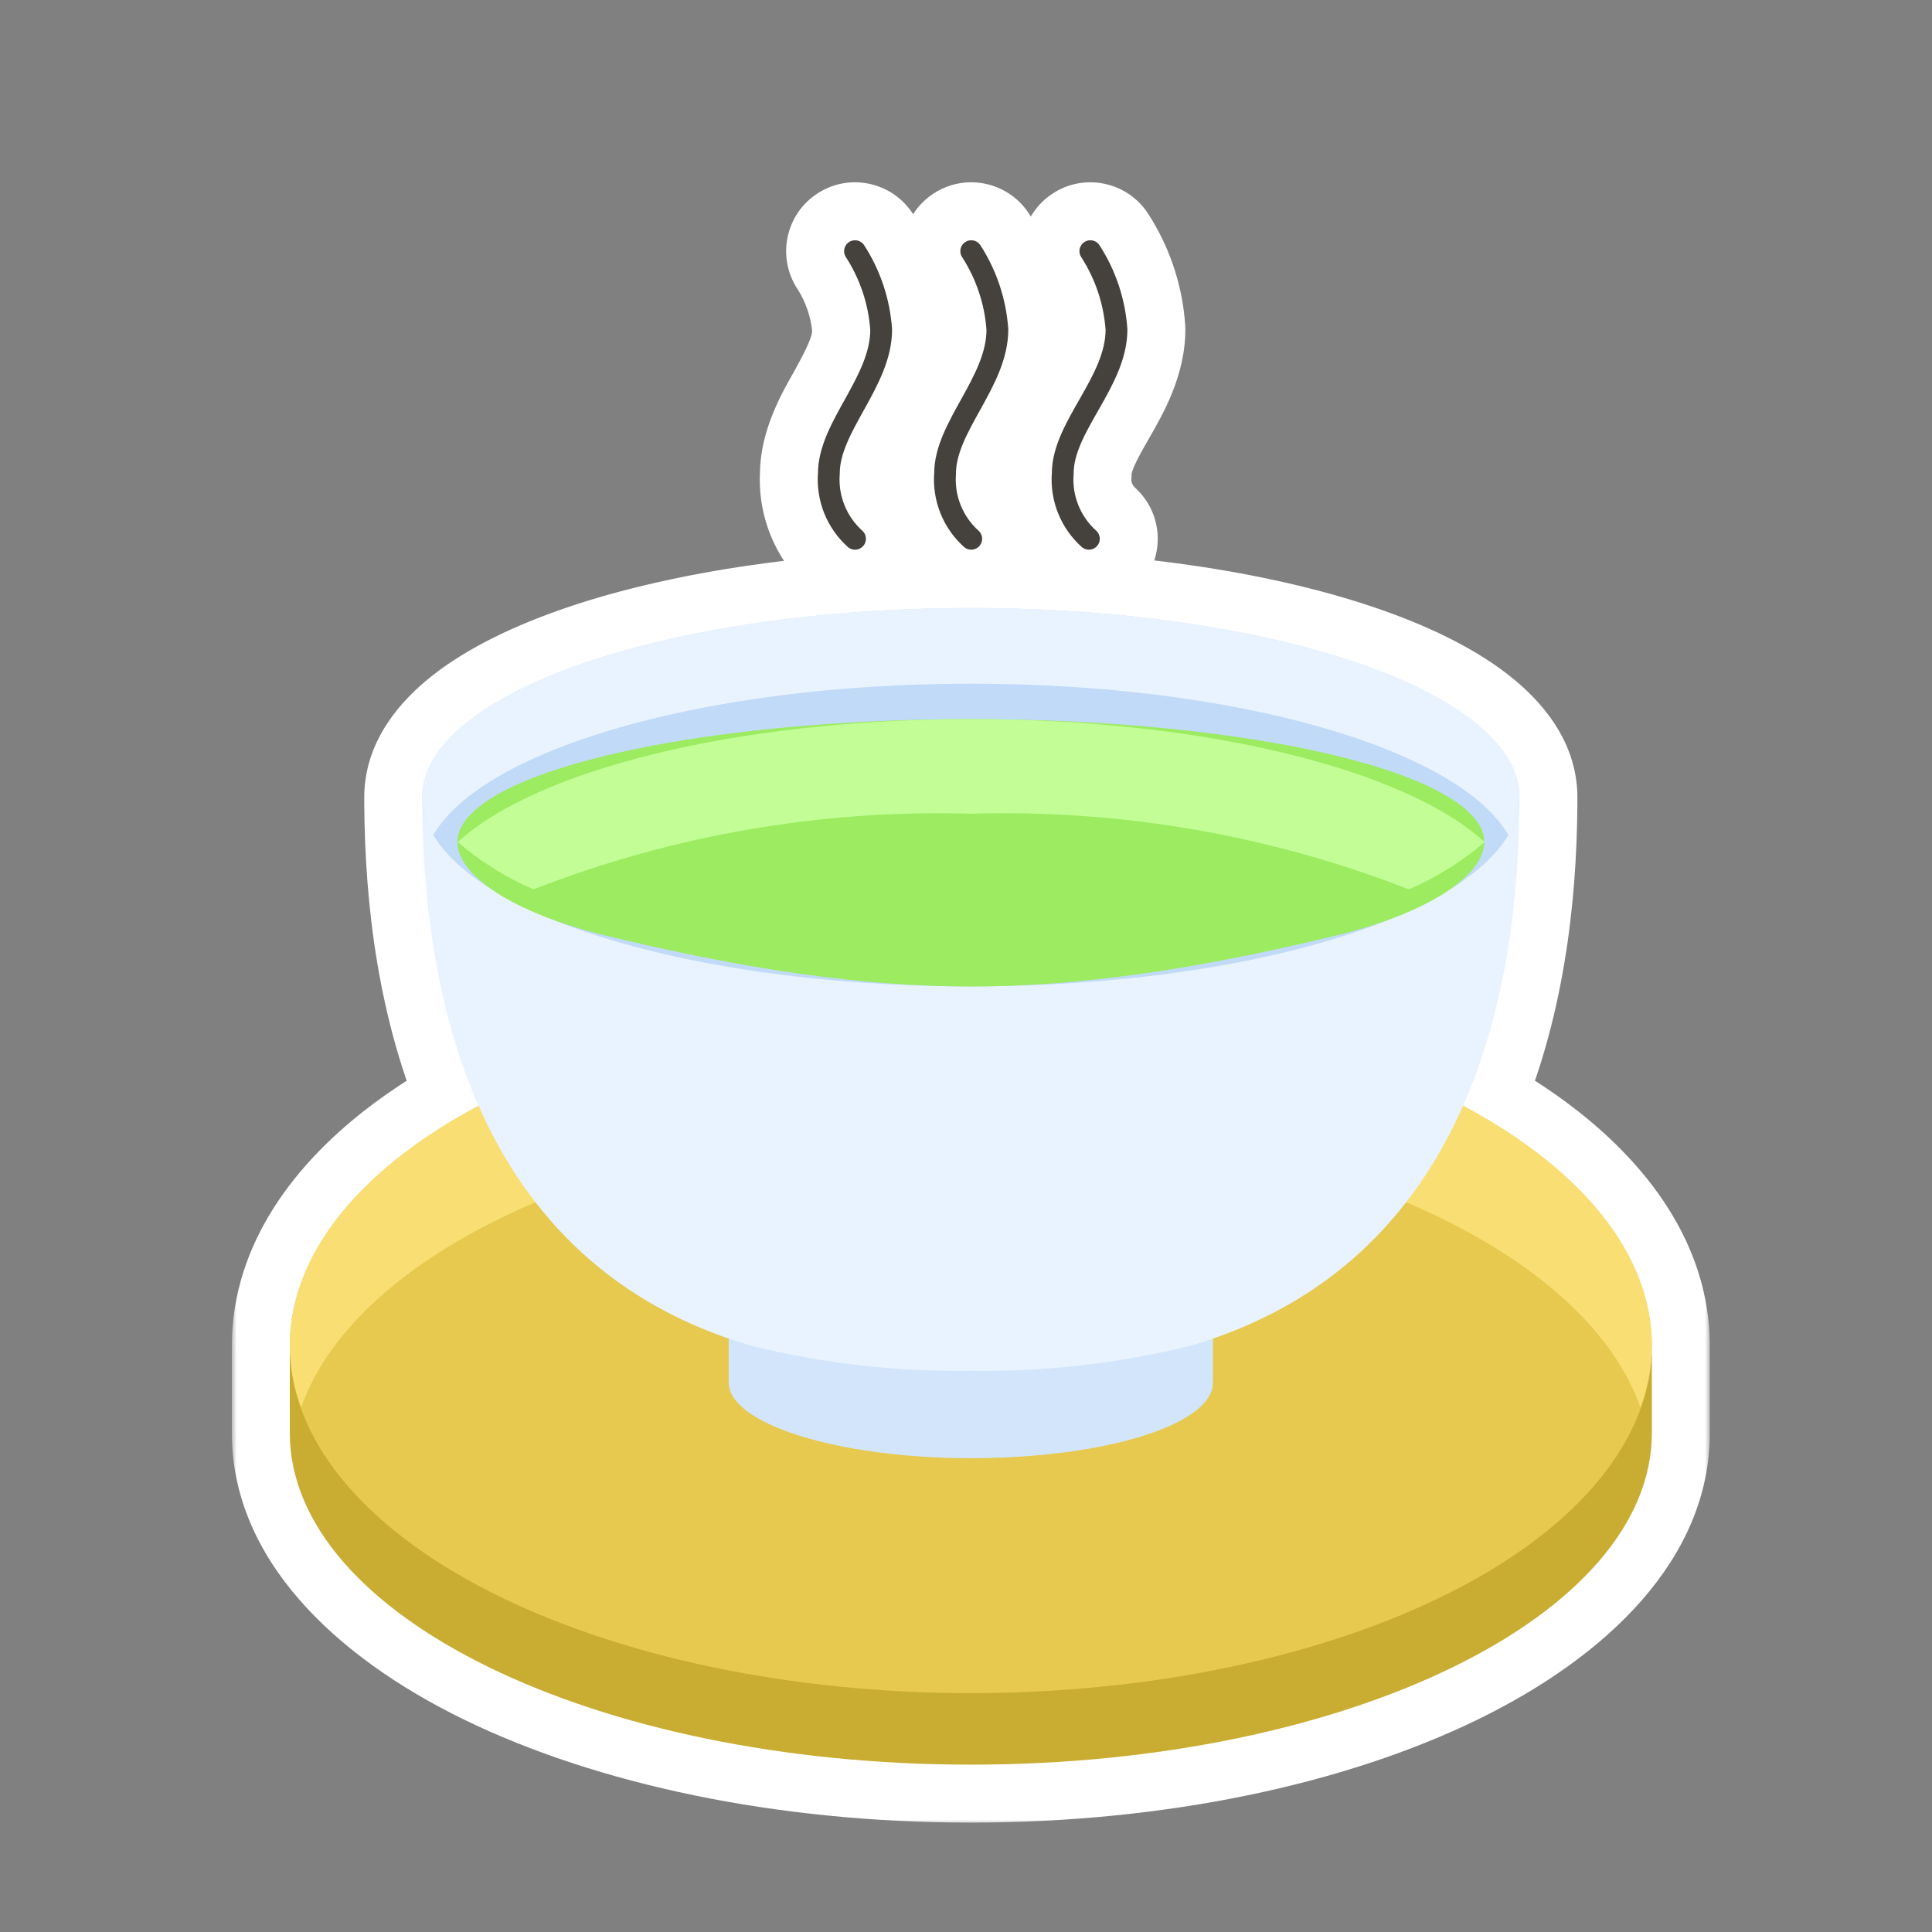 <svg width="200" height="200" viewBox="0 0 200 200" fill="none" xmlns="http://www.w3.org/2000/svg">
<rect x="0" y="0" width="200" height="200" fill="#808080" stroke="none"/>
<mask id="path-1-outside-1_922_9614" maskUnits="userSpaceOnUse" x="24" y="17.872" width="153" height="171" fill="black">
<rect fill="white" x="24" y="17.872" width="153" height="171"/>
<path d="M100.499 62.942C131.402 62.942 156.528 71.417 157.273 82.04C157.285 82.202 157.291 82.364 157.291 82.526L157.287 83.45C157.212 92.883 155.953 104.269 151.451 114.469C151.481 114.485 151.511 114.5 151.541 114.516C152.215 114.876 152.872 115.246 153.515 115.62C153.619 115.681 153.724 115.739 153.827 115.8C154.012 115.909 154.193 116.021 154.375 116.131C154.571 116.249 154.768 116.366 154.961 116.486C155.064 116.55 155.165 116.616 155.267 116.68C155.536 116.849 155.804 117.018 156.067 117.189C156.082 117.199 156.096 117.209 156.11 117.219C156.553 117.508 156.985 117.802 157.41 118.098C157.5 118.16 157.59 118.221 157.679 118.284C165.739 123.973 170.617 130.91 170.978 138.42C170.992 138.719 171 139.018 171 139.317C171 139.631 170.992 139.945 170.976 140.258H171V148.326C171 167.283 139.432 182.675 100.5 182.675C61.569 182.675 30 167.283 30 148.326V140.258H30.024C30.008 139.945 30 139.631 30 139.317C30 139.018 30.007 138.719 30.021 138.42C30.383 130.91 35.26 123.973 43.32 118.284C43.409 118.221 43.499 118.16 43.589 118.098C44.014 117.802 44.447 117.508 44.89 117.219C44.904 117.209 44.917 117.199 44.932 117.189C45.195 117.018 45.463 116.849 45.732 116.68C45.834 116.616 45.935 116.55 46.038 116.486C46.232 116.366 46.428 116.25 46.625 116.131C46.807 116.021 46.988 115.908 47.172 115.8C47.275 115.739 47.38 115.681 47.484 115.62C48.127 115.246 48.784 114.876 49.458 114.516C49.487 114.5 49.517 114.484 49.547 114.469C45.045 104.269 43.787 92.882 43.712 83.45L43.708 82.526C43.708 82.364 43.714 82.202 43.726 82.04C44.471 71.417 69.597 62.942 100.499 62.942ZM87.898 25.053C88.389 24.736 89.033 24.848 89.391 25.294L89.458 25.388L89.765 25.879C91.257 28.355 92.142 31.152 92.343 34.042C92.345 34.068 92.346 34.094 92.346 34.12C92.346 37.166 90.825 39.932 89.497 42.325C88.095 44.853 86.932 46.941 86.932 49.008C86.932 49.037 86.931 49.067 86.929 49.096C86.844 50.183 87.011 51.275 87.416 52.288C87.77 53.174 88.299 53.979 88.969 54.654L89.265 54.937L89.347 55.018C89.731 55.441 89.74 56.095 89.35 56.529C88.959 56.963 88.308 57.024 87.847 56.687L87.757 56.614L87.56 56.431C86.586 55.503 85.822 54.377 85.321 53.126C84.794 51.808 84.575 50.389 84.677 48.974C84.689 46.211 86.225 43.573 87.524 41.231C88.897 38.756 90.078 36.507 90.088 34.151C89.893 31.466 89.026 28.873 87.564 26.612C87.226 26.089 87.376 25.391 87.898 25.053ZM99.93 25.053C100.42 24.736 101.065 24.848 101.422 25.294L101.489 25.388L101.796 25.879C103.288 28.355 104.173 31.152 104.374 34.042C104.376 34.068 104.377 34.094 104.377 34.12C104.377 37.166 102.856 39.932 101.528 42.325C100.126 44.853 98.963 46.941 98.963 49.008C98.963 49.037 98.962 49.067 98.96 49.096C98.876 50.183 99.042 51.275 99.447 52.288C99.802 53.174 100.33 53.978 101 54.654L101.296 54.937L101.378 55.018C101.762 55.441 101.771 56.095 101.381 56.529C100.991 56.963 100.339 57.023 99.878 56.687L99.788 56.614L99.591 56.431C98.617 55.503 97.853 54.377 97.353 53.126C96.826 51.808 96.606 50.389 96.708 48.974C96.721 46.211 98.257 43.573 99.556 41.231C100.929 38.756 102.109 36.507 102.119 34.151C101.924 31.466 101.057 28.873 99.595 26.612C99.257 26.089 99.407 25.391 99.93 25.053ZM112.26 25.053C112.75 24.736 113.395 24.848 113.752 25.294L113.819 25.388L114.126 25.879C115.618 28.355 116.503 31.152 116.704 34.042C116.706 34.068 116.707 34.094 116.707 34.12C116.707 37.175 115.14 39.946 113.776 42.337C113.071 43.575 112.411 44.718 111.919 45.85C111.43 46.974 111.143 48.011 111.143 49.008C111.143 49.037 111.142 49.067 111.14 49.096C111.055 50.183 111.222 51.275 111.627 52.288C111.981 53.174 112.51 53.979 113.18 54.654L113.476 54.937L113.558 55.018C113.942 55.441 113.951 56.095 113.561 56.529C113.17 56.963 112.519 57.024 112.058 56.687L111.968 56.614L111.771 56.431C110.797 55.503 110.032 54.377 109.532 53.126C109.005 51.808 108.786 50.389 108.888 48.974C108.894 47.562 109.3 46.215 109.85 44.95C110.401 43.682 111.132 42.422 111.817 41.22C113.23 38.742 114.439 36.498 114.449 34.151C114.254 31.466 113.387 28.873 111.925 26.612C111.587 26.089 111.737 25.391 112.26 25.053Z"/>
</mask>
<path d="M100.499 62.942C131.402 62.942 156.528 71.417 157.273 82.04C157.285 82.202 157.291 82.364 157.291 82.526L157.287 83.45C157.212 92.883 155.953 104.269 151.451 114.469C151.481 114.485 151.511 114.5 151.541 114.516C152.215 114.876 152.872 115.246 153.515 115.62C153.619 115.681 153.724 115.739 153.827 115.8C154.012 115.909 154.193 116.021 154.375 116.131C154.571 116.249 154.768 116.366 154.961 116.486C155.064 116.55 155.165 116.616 155.267 116.68C155.536 116.849 155.804 117.018 156.067 117.189C156.082 117.199 156.096 117.209 156.11 117.219C156.553 117.508 156.985 117.802 157.41 118.098C157.5 118.16 157.59 118.221 157.679 118.284C165.739 123.973 170.617 130.91 170.978 138.42C170.992 138.719 171 139.018 171 139.317C171 139.631 170.992 139.945 170.976 140.258H171V148.326C171 167.283 139.432 182.675 100.5 182.675C61.569 182.675 30 167.283 30 148.326V140.258H30.024C30.008 139.945 30 139.631 30 139.317C30 139.018 30.007 138.719 30.021 138.42C30.383 130.91 35.26 123.973 43.32 118.284C43.409 118.221 43.499 118.16 43.589 118.098C44.014 117.802 44.447 117.508 44.89 117.219C44.904 117.209 44.917 117.199 44.932 117.189C45.195 117.018 45.463 116.849 45.732 116.68C45.834 116.616 45.935 116.55 46.038 116.486C46.232 116.366 46.428 116.25 46.625 116.131C46.807 116.021 46.988 115.908 47.172 115.8C47.275 115.739 47.38 115.681 47.484 115.62C48.127 115.246 48.784 114.876 49.458 114.516C49.487 114.5 49.517 114.484 49.547 114.469C45.045 104.269 43.787 92.882 43.712 83.45L43.708 82.526C43.708 82.364 43.714 82.202 43.726 82.04C44.471 71.417 69.597 62.942 100.499 62.942ZM87.898 25.053C88.389 24.736 89.033 24.848 89.391 25.294L89.458 25.388L89.765 25.879C91.257 28.355 92.142 31.152 92.343 34.042C92.345 34.068 92.346 34.094 92.346 34.12C92.346 37.166 90.825 39.932 89.497 42.325C88.095 44.853 86.932 46.941 86.932 49.008C86.932 49.037 86.931 49.067 86.929 49.096C86.844 50.183 87.011 51.275 87.416 52.288C87.77 53.174 88.299 53.979 88.969 54.654L89.265 54.937L89.347 55.018C89.731 55.441 89.74 56.095 89.35 56.529C88.959 56.963 88.308 57.024 87.847 56.687L87.757 56.614L87.56 56.431C86.586 55.503 85.822 54.377 85.321 53.126C84.794 51.808 84.575 50.389 84.677 48.974C84.689 46.211 86.225 43.573 87.524 41.231C88.897 38.756 90.078 36.507 90.088 34.151C89.893 31.466 89.026 28.873 87.564 26.612C87.226 26.089 87.376 25.391 87.898 25.053ZM99.93 25.053C100.42 24.736 101.065 24.848 101.422 25.294L101.489 25.388L101.796 25.879C103.288 28.355 104.173 31.152 104.374 34.042C104.376 34.068 104.377 34.094 104.377 34.12C104.377 37.166 102.856 39.932 101.528 42.325C100.126 44.853 98.963 46.941 98.963 49.008C98.963 49.037 98.962 49.067 98.96 49.096C98.876 50.183 99.042 51.275 99.447 52.288C99.802 53.174 100.33 53.978 101 54.654L101.296 54.937L101.378 55.018C101.762 55.441 101.771 56.095 101.381 56.529C100.991 56.963 100.339 57.023 99.878 56.687L99.788 56.614L99.591 56.431C98.617 55.503 97.853 54.377 97.353 53.126C96.826 51.808 96.606 50.389 96.708 48.974C96.721 46.211 98.257 43.573 99.556 41.231C100.929 38.756 102.109 36.507 102.119 34.151C101.924 31.466 101.057 28.873 99.595 26.612C99.257 26.089 99.407 25.391 99.93 25.053ZM112.26 25.053C112.75 24.736 113.395 24.848 113.752 25.294L113.819 25.388L114.126 25.879C115.618 28.355 116.503 31.152 116.704 34.042C116.706 34.068 116.707 34.094 116.707 34.12C116.707 37.175 115.14 39.946 113.776 42.337C113.071 43.575 112.411 44.718 111.919 45.85C111.43 46.974 111.143 48.011 111.143 49.008C111.143 49.037 111.142 49.067 111.14 49.096C111.055 50.183 111.222 51.275 111.627 52.288C111.981 53.174 112.51 53.979 113.18 54.654L113.476 54.937L113.558 55.018C113.942 55.441 113.951 56.095 113.561 56.529C113.17 56.963 112.519 57.024 112.058 56.687L111.968 56.614L111.771 56.431C110.797 55.503 110.032 54.377 109.532 53.126C109.005 51.808 108.786 50.389 108.888 48.974C108.894 47.562 109.3 46.215 109.85 44.95C110.401 43.682 111.132 42.422 111.817 41.22C113.23 38.742 114.439 36.498 114.449 34.151C114.254 31.466 113.387 28.873 111.925 26.612C111.587 26.089 111.737 25.391 112.26 25.053Z" fill="#C2FE95"/>
<path d="M100.499 62.942L100.499 56.942L100.499 56.942L100.499 62.942ZM157.273 82.04L151.288 82.46L151.289 82.471L157.273 82.04ZM157.291 82.526L163.291 82.552C163.291 82.543 163.291 82.535 163.291 82.526L157.291 82.526ZM157.287 83.45L163.287 83.498C163.287 83.491 163.287 83.483 163.287 83.475L157.287 83.45ZM151.451 114.469L145.962 112.046C144.694 114.92 145.857 118.285 148.628 119.763L151.451 114.469ZM151.541 114.516L154.372 109.226L154.372 109.225L151.541 114.516ZM153.515 115.62L150.497 120.806L150.499 120.807L153.515 115.62ZM153.827 115.8L156.875 110.632L156.873 110.63L153.827 115.8ZM154.375 116.131L151.272 121.266L151.274 121.268L154.375 116.131ZM154.961 116.486L158.124 111.388L158.121 111.386L154.961 116.486ZM155.267 116.68L152.071 121.758L152.074 121.76L155.267 116.68ZM156.067 117.189L159.348 112.166L159.345 112.164L156.067 117.189ZM156.11 117.219L152.825 122.239L152.828 122.241L156.11 117.219ZM157.41 118.098L160.843 113.177L160.839 113.174L157.41 118.098ZM157.679 118.284L154.215 123.183L154.219 123.186L157.679 118.284ZM170.978 138.42L164.984 138.708L164.985 138.713L170.978 138.42ZM171 139.317L177 139.317L177 139.317L171 139.317ZM170.976 140.258L164.983 139.951C164.899 141.593 165.493 143.198 166.626 144.39C167.758 145.583 169.331 146.258 170.976 146.258V140.258ZM171 140.258H177C177 136.944 174.314 134.258 171 134.258V140.258ZM171 148.326L177 148.326V148.326H171ZM30 148.326L24 148.326L24 148.326L30 148.326ZM30 140.258V134.258C26.686 134.258 24 136.944 24 140.258H30ZM30.024 140.258V146.258C31.669 146.258 33.242 145.583 34.374 144.39C35.507 143.198 36.101 141.593 36.017 139.951L30.024 140.258ZM30 139.317L24 139.317L24 139.317L30 139.317ZM30.021 138.42L36.014 138.713L36.015 138.708L30.021 138.42ZM43.32 118.284L46.78 123.186L46.784 123.183L43.32 118.284ZM43.589 118.098L40.16 113.174L40.156 113.177L43.589 118.098ZM44.89 117.219L48.172 122.241L48.175 122.239L44.89 117.219ZM44.932 117.189L41.654 112.164L41.651 112.166L44.932 117.189ZM45.732 116.68L48.925 121.76L48.928 121.758L45.732 116.68ZM46.038 116.486L42.878 111.386L42.875 111.388L46.038 116.486ZM46.625 116.131L49.726 121.268L49.728 121.266L46.625 116.131ZM47.172 115.8L44.126 110.63L44.124 110.632L47.172 115.8ZM47.484 115.62L50.5 120.807L50.502 120.806L47.484 115.62ZM49.458 114.516L46.627 109.225L46.627 109.226L49.458 114.516ZM49.547 114.469L52.37 119.763C55.142 118.285 56.304 114.92 55.036 112.046L49.547 114.469ZM43.712 83.45L37.712 83.475C37.712 83.483 37.712 83.491 37.712 83.498L43.712 83.45ZM43.708 82.526H37.708C37.708 82.535 37.708 82.543 37.708 82.552L43.708 82.526ZM43.726 82.04L49.71 82.471L49.711 82.46L43.726 82.04ZM87.898 25.053L84.641 20.014L84.64 20.015L87.898 25.053ZM89.391 25.294L94.263 21.792C94.202 21.708 94.139 21.625 94.074 21.544L89.391 25.294ZM89.458 25.388L94.548 22.21C94.479 22.1 94.406 21.992 94.33 21.886L89.458 25.388ZM89.765 25.879L94.904 22.782C94.887 22.755 94.871 22.728 94.854 22.702L89.765 25.879ZM92.343 34.042L98.328 33.626L98.328 33.626L92.343 34.042ZM92.346 34.12L98.346 34.12L98.346 34.117L92.346 34.12ZM89.497 42.325L94.744 45.236L94.744 45.236L89.497 42.325ZM86.932 49.008L80.932 49.007V49.008H86.932ZM86.929 49.096L92.911 49.56L92.911 49.559L86.929 49.096ZM87.416 52.288L81.845 54.516L81.845 54.516L87.416 52.288ZM88.969 54.654L84.708 58.879C84.747 58.918 84.787 58.957 84.828 58.996L88.969 54.654ZM89.265 54.937L93.482 50.669C93.457 50.644 93.431 50.619 93.406 50.595L89.265 54.937ZM89.347 55.018L93.788 50.983C93.715 50.903 93.641 50.825 93.564 50.75L89.347 55.018ZM89.35 56.529L93.811 60.541L93.812 60.54L89.35 56.529ZM87.847 56.687L84.086 61.362C84.159 61.42 84.232 61.477 84.307 61.531L87.847 56.687ZM87.757 56.614L83.669 61.006C83.775 61.105 83.884 61.199 83.996 61.289L87.757 56.614ZM87.56 56.431L83.422 60.776C83.438 60.791 83.455 60.807 83.472 60.823L87.56 56.431ZM85.321 53.126L79.75 55.354L79.75 55.354L85.321 53.126ZM84.677 48.974L90.661 49.405C90.671 49.27 90.676 49.136 90.677 49.001L84.677 48.974ZM87.524 41.231L92.771 44.142L92.771 44.142L87.524 41.231ZM90.088 34.151L96.088 34.178C96.088 34.024 96.083 33.87 96.072 33.717L90.088 34.151ZM87.564 26.612L82.524 29.869L82.525 29.871L87.564 26.612ZM99.93 25.053L96.674 20.013L96.671 20.015L99.93 25.053ZM101.422 25.294L106.294 21.792C106.233 21.708 106.171 21.625 106.106 21.544L101.422 25.294ZM101.489 25.388L106.579 22.21C106.51 22.1 106.437 21.992 106.361 21.886L101.489 25.388ZM101.796 25.879L106.935 22.782C106.919 22.755 106.902 22.728 106.886 22.702L101.796 25.879ZM104.374 34.042L110.36 33.626L110.36 33.626L104.374 34.042ZM104.377 34.12L110.377 34.12L110.377 34.117L104.377 34.12ZM101.528 42.325L106.775 45.236L106.775 45.236L101.528 42.325ZM98.963 49.008L92.963 49.007V49.008H98.963ZM98.96 49.096L104.942 49.56L104.942 49.559L98.96 49.096ZM99.447 52.288L93.876 54.516L93.876 54.516L99.447 52.288ZM101 54.654L96.739 58.879C96.778 58.918 96.818 58.957 96.859 58.996L101 54.654ZM101.296 54.937L105.513 50.669C105.488 50.644 105.463 50.619 105.437 50.595L101.296 54.937ZM101.378 55.018L105.82 50.984C105.747 50.904 105.672 50.826 105.595 50.75L101.378 55.018ZM101.381 56.529L105.842 60.541L105.845 60.539L101.381 56.529ZM99.878 56.687L96.117 61.362C96.19 61.42 96.264 61.477 96.34 61.532L99.878 56.687ZM99.788 56.614L95.7 61.006C95.806 61.105 95.915 61.199 96.028 61.289L99.788 56.614ZM99.591 56.431L95.453 60.776C95.47 60.791 95.486 60.807 95.503 60.823L99.591 56.431ZM97.353 53.126L91.782 55.354L91.782 55.354L97.353 53.126ZM96.708 48.974L102.693 49.405C102.702 49.27 102.707 49.136 102.708 49.001L96.708 48.974ZM99.556 41.231L104.803 44.142L104.803 44.142L99.556 41.231ZM102.119 34.151L108.119 34.178C108.12 34.024 108.115 33.87 108.103 33.717L102.119 34.151ZM99.595 26.612L94.556 29.869L94.556 29.871L99.595 26.612ZM112.26 25.053L109.002 20.014L109.001 20.015L112.26 25.053ZM113.752 25.294L118.624 21.792C118.563 21.708 118.5 21.625 118.435 21.544L113.752 25.294ZM113.819 25.388L118.909 22.21C118.84 22.1 118.767 21.992 118.691 21.886L113.819 25.388ZM114.126 25.879L119.265 22.782C119.249 22.755 119.232 22.728 119.216 22.702L114.126 25.879ZM116.704 34.042L122.69 33.626L122.69 33.626L116.704 34.042ZM116.707 34.12L122.707 34.12L122.707 34.117L116.707 34.12ZM113.776 42.337L118.989 45.309L118.989 45.309L113.776 42.337ZM111.919 45.85L106.417 43.457L106.417 43.457L111.919 45.85ZM111.143 49.008L105.143 49.007V49.008H111.143ZM111.14 49.096L117.122 49.56L117.122 49.559L111.14 49.096ZM111.627 52.288L106.056 54.516L106.056 54.516L111.627 52.288ZM113.18 54.654L108.919 58.879C108.958 58.918 108.998 58.957 109.039 58.996L113.18 54.654ZM113.476 54.937L117.693 50.669C117.668 50.644 117.642 50.619 117.617 50.595L113.476 54.937ZM113.558 55.018L117.999 50.983C117.926 50.903 117.851 50.825 117.775 50.75L113.558 55.018ZM113.561 56.529L118.022 60.541L118.023 60.54L113.561 56.529ZM112.058 56.687L108.297 61.362C108.369 61.42 108.443 61.477 108.518 61.531L112.058 56.687ZM111.968 56.614L107.88 61.006C107.986 61.105 108.095 61.199 108.207 61.289L111.968 56.614ZM111.771 56.431L107.633 60.776C107.649 60.791 107.666 60.807 107.683 60.823L111.771 56.431ZM109.532 53.126L103.961 55.354L103.961 55.354L109.532 53.126ZM108.888 48.974L114.872 49.405C114.882 49.27 114.887 49.136 114.888 49.001L108.888 48.974ZM109.85 44.95L104.347 42.558L104.347 42.558L109.85 44.95ZM111.817 41.22L117.03 44.191L117.03 44.191L111.817 41.22ZM114.449 34.151L120.449 34.178C120.45 34.025 120.445 33.871 120.433 33.717L114.449 34.151ZM111.925 26.612L106.885 29.869L106.887 29.871L111.925 26.612ZM100.499 62.942V68.942C115.474 68.942 128.806 71.004 138.281 74.194C143.042 75.797 146.532 77.586 148.751 79.311C151.036 81.088 151.271 82.215 151.288 82.46L157.273 82.04L163.259 81.62C162.903 76.554 159.717 72.637 156.116 69.838C152.449 66.986 147.585 64.665 142.109 62.821C131.109 59.118 116.427 56.942 100.499 56.942V62.942ZM157.273 82.04L151.289 82.471C151.29 82.492 151.291 82.51 151.291 82.526H157.291H163.291C163.291 82.218 163.28 81.912 163.258 81.61L157.273 82.04ZM157.291 82.526L151.291 82.501L151.287 83.425L157.287 83.45L163.287 83.475L163.291 82.552L157.291 82.526ZM157.287 83.45L151.287 83.402C151.215 92.434 149.998 102.9 145.962 112.046L151.451 114.469L156.94 116.891C161.907 105.637 163.208 93.331 163.287 83.498L157.287 83.45ZM151.451 114.469L148.628 119.763C148.66 119.78 148.687 119.794 148.707 119.804C148.725 119.814 148.741 119.822 148.747 119.825C148.755 119.829 148.752 119.828 148.748 119.826C148.742 119.823 148.729 119.816 148.71 119.806L151.541 114.516L154.372 109.225C154.339 109.208 154.31 109.193 154.29 109.182C154.27 109.172 154.252 109.163 154.246 109.159C154.236 109.154 154.238 109.155 154.241 109.157C154.245 109.159 154.257 109.165 154.274 109.174L151.451 114.469ZM151.541 114.516L148.71 119.805C149.31 120.127 149.904 120.461 150.497 120.806L153.515 115.62L156.532 110.434C155.84 110.031 155.12 109.626 154.372 109.226L151.541 114.516ZM153.515 115.62L150.499 120.807C150.83 120.999 150.611 120.869 150.781 120.969L153.827 115.8L156.873 110.63C156.781 110.576 156.695 110.527 156.642 110.497C156.578 110.46 156.554 110.447 156.53 110.433L153.515 115.62ZM153.827 115.8L150.779 120.968C150.931 121.058 151.012 121.109 151.272 121.266L154.375 116.131L157.478 110.996C157.374 110.933 157.092 110.76 156.875 110.632L153.827 115.8ZM154.375 116.131L151.274 121.268C151.505 121.407 151.647 121.491 151.801 121.586L154.961 116.486L158.121 111.386C157.888 111.242 157.638 111.092 157.476 110.994L154.375 116.131ZM154.961 116.486L151.798 121.585C151.908 121.653 151.848 121.618 152.071 121.758L155.267 116.68L158.462 111.601C158.428 111.58 158.398 111.561 158.336 111.521C158.282 111.487 158.207 111.439 158.124 111.388L154.961 116.486ZM155.267 116.68L152.074 121.76C152.347 121.931 152.574 122.075 152.79 122.215L156.067 117.189L159.345 112.164C159.033 111.96 158.725 111.767 158.459 111.599L155.267 116.68ZM156.067 117.189L152.786 122.213C152.742 122.184 152.707 122.16 152.687 122.147C152.677 122.14 152.669 122.134 152.665 122.131C152.662 122.129 152.659 122.127 152.661 122.129C152.662 122.129 152.668 122.133 152.675 122.138C152.682 122.143 152.693 122.151 152.706 122.16C152.732 122.178 152.774 122.206 152.825 122.239L156.11 117.219L159.396 112.198C159.44 112.227 159.474 112.25 159.493 112.263C159.502 112.27 159.51 112.275 159.514 112.278C159.517 112.28 159.519 112.282 159.517 112.28C159.515 112.279 159.509 112.274 159.502 112.269C159.494 112.264 159.483 112.256 159.469 112.247C159.442 112.228 159.4 112.2 159.348 112.166L156.067 117.189ZM156.11 117.219L152.828 122.241C153.211 122.491 153.594 122.751 153.982 123.022L157.41 118.098L160.839 113.174C160.377 112.852 159.894 112.524 159.393 112.196L156.11 117.219ZM157.41 118.098L153.978 123.019C154.171 123.153 154.125 123.12 154.215 123.183L157.679 118.284L161.143 113.385C161.07 113.334 161.002 113.287 160.955 113.254C160.899 113.216 160.873 113.197 160.843 113.177L157.41 118.098ZM157.679 118.284L154.219 123.186C161.476 128.308 164.747 133.763 164.984 138.708L170.978 138.42L176.971 138.132C176.486 128.056 170.002 119.638 161.138 113.382L157.679 118.284ZM170.978 138.42L164.985 138.713C164.995 138.921 165 139.122 165 139.318L171 139.317L177 139.317C177 138.914 176.989 138.516 176.97 138.126L170.978 138.42ZM171 139.317L165 139.317C165 139.524 164.994 139.736 164.983 139.951L170.976 140.258L176.968 140.565C176.989 140.154 177 139.737 177 139.317L171 139.317ZM170.976 140.258V146.258H171V140.258V134.258H170.976V140.258ZM171 140.258H165V148.326H171H177V140.258H171ZM171 148.326L165 148.326C165 154.225 159.903 161.279 147.721 167.216C135.945 172.954 119.257 176.675 100.5 176.675V182.675V188.675C120.675 188.675 139.237 184.699 152.978 178.003C166.313 171.504 177 161.384 177 148.326L171 148.326ZM100.5 182.675V176.675C81.743 176.675 65.055 172.954 53.279 167.216C41.097 161.279 36 154.225 36 148.326L30 148.326L24 148.326C24 161.384 34.687 171.504 48.022 178.003C61.763 184.699 80.325 188.675 100.5 188.675V182.675ZM30 148.326H36V140.258H30H24V148.326H30ZM30 140.258V146.258H30.024V140.258V134.258H30V140.258ZM30.024 140.258L36.017 139.951C36.005 139.736 36 139.524 36 139.317L30 139.317L24 139.317C24 139.737 24.011 140.154 24.032 140.565L30.024 140.258ZM30 139.317L36 139.318C36 139.109 36.005 138.908 36.014 138.713L30.021 138.42L24.029 138.126C24.009 138.529 24 138.927 24 139.317L30 139.317ZM30.021 138.42L36.015 138.708C36.252 133.763 39.523 128.308 46.78 123.186L43.32 118.284L39.861 113.382C30.997 119.637 24.513 128.056 24.028 138.132L30.021 138.42ZM43.32 118.284L46.784 123.183C46.874 123.12 46.828 123.154 47.022 123.019L43.589 118.098L40.156 113.177C40.126 113.197 40.1 113.216 40.044 113.254C39.997 113.287 39.929 113.334 39.856 113.385L43.32 118.284ZM43.589 118.098L47.017 123.022C47.402 122.754 47.786 122.494 48.172 122.241L44.89 117.219L41.607 112.196C41.109 112.522 40.627 112.849 40.16 113.174L43.589 118.098ZM44.89 117.219L48.175 122.239C48.215 122.213 48.249 122.19 48.279 122.17C48.308 122.15 48.333 122.132 48.353 122.119C48.373 122.105 48.389 122.093 48.399 122.086C48.408 122.079 48.417 122.073 48.417 122.073C48.42 122.071 48.415 122.075 48.408 122.079C48.401 122.084 48.388 122.094 48.371 122.105C48.355 122.117 48.333 122.132 48.307 122.15C48.28 122.168 48.249 122.189 48.213 122.213L44.932 117.189L41.651 112.166C41.572 112.217 41.51 112.26 41.471 112.288C41.451 112.302 41.434 112.314 41.423 112.321C41.413 112.329 41.405 112.335 41.404 112.335C41.401 112.338 41.406 112.334 41.412 112.33C41.419 112.325 41.431 112.316 41.447 112.305C41.479 112.282 41.534 112.244 41.604 112.198L44.89 117.219ZM44.932 117.189L48.209 122.215C48.425 122.075 48.652 121.931 48.925 121.76L45.732 116.68L42.54 111.599C42.274 111.767 41.966 111.96 41.654 112.164L44.932 117.189ZM45.732 116.68L48.928 121.758C49.15 121.618 49.091 121.653 49.201 121.585L46.038 116.486L42.875 111.388C42.792 111.439 42.717 111.487 42.663 111.521C42.601 111.561 42.571 111.58 42.537 111.601L45.732 116.68ZM46.038 116.486L49.199 121.586C49.353 121.491 49.479 121.416 49.726 121.268L46.625 116.131L43.524 110.994C43.377 111.083 43.111 111.242 42.878 111.386L46.038 116.486ZM46.625 116.131L49.728 121.266C50.009 121.097 50.063 121.06 50.22 120.968L47.172 115.8L44.124 110.632C43.912 110.756 43.605 110.946 43.522 110.996L46.625 116.131ZM47.172 115.8L50.218 120.969C50.388 120.869 50.169 121 50.5 120.807L47.484 115.62L44.469 110.433C44.445 110.447 44.421 110.46 44.357 110.497C44.304 110.527 44.218 110.576 44.126 110.63L47.172 115.8ZM47.484 115.62L50.502 120.806C51.095 120.461 51.689 120.127 52.29 119.805L49.458 114.516L46.627 109.226C45.879 109.626 45.16 110.031 44.467 110.434L47.484 115.62ZM49.458 114.516L52.289 119.806C52.278 119.812 52.271 119.815 52.288 119.806C52.294 119.803 52.306 119.797 52.319 119.79C52.332 119.783 52.35 119.774 52.37 119.763L49.547 114.469L46.724 109.174C46.729 109.171 46.732 109.17 46.731 109.171C46.729 109.172 46.726 109.173 46.717 109.178C46.704 109.185 46.668 109.204 46.627 109.225L49.458 114.516ZM49.547 114.469L55.036 112.046C51 102.901 49.784 92.435 49.712 83.402L43.712 83.45L37.712 83.498C37.791 93.33 39.091 105.637 44.058 116.891L49.547 114.469ZM43.712 83.45L49.712 83.425L49.708 82.501L43.708 82.526L37.708 82.552L37.712 83.475L43.712 83.45ZM43.708 82.526H49.708C49.708 82.51 49.709 82.492 49.71 82.471L43.726 82.04L37.741 81.609C37.719 81.912 37.708 82.218 37.708 82.526H43.708ZM43.726 82.04L49.711 82.46C49.728 82.215 49.963 81.088 52.248 79.311C54.467 77.586 57.957 75.797 62.718 74.194C72.192 71.004 85.525 68.942 100.499 68.942L100.499 62.942L100.499 56.942C84.571 56.942 69.889 59.118 58.889 62.821C53.413 64.665 48.55 66.986 44.883 69.838C41.282 72.637 38.096 76.554 37.74 81.62L43.726 82.04ZM87.898 25.053L91.156 30.091C89.034 31.463 86.254 30.976 84.707 29.044L89.391 25.294L94.074 21.544C91.812 18.719 87.744 18.008 84.641 20.014L87.898 25.053ZM89.391 25.294L84.519 28.796L84.586 28.89L89.458 25.388L94.33 21.886L94.263 21.792L89.391 25.294ZM89.458 25.388L84.368 28.565L84.675 29.056L89.765 25.879L94.854 22.702L94.548 22.21L89.458 25.388ZM89.765 25.879L84.626 28.976C85.628 30.639 86.222 32.518 86.357 34.458L92.343 34.042L98.328 33.626C98.061 29.787 96.886 26.071 94.904 22.782L89.765 25.879ZM92.343 34.042L86.357 34.458C86.352 34.378 86.346 34.264 86.346 34.123L92.346 34.12L98.346 34.117C98.346 33.925 98.338 33.757 98.328 33.626L92.343 34.042ZM92.346 34.12H86.346C86.346 35.363 85.709 36.784 84.25 39.415L89.497 42.325L94.744 45.236C95.94 43.079 98.346 38.969 98.346 34.12H92.346ZM89.497 42.325L84.25 39.415C83.592 40.601 82.78 42.049 82.167 43.492C81.537 44.973 80.932 46.853 80.932 49.007L86.932 49.008L92.932 49.008C92.932 49.096 92.908 48.898 93.21 48.187C93.529 47.438 94 46.577 94.744 45.236L89.497 42.325ZM86.932 49.008H80.932C80.932 48.953 80.933 48.815 80.947 48.632L86.929 49.096L92.911 49.559C92.929 49.319 92.932 49.121 92.932 49.008H86.932ZM86.929 49.096L80.947 48.631C80.791 50.636 81.098 52.649 81.845 54.516L87.416 52.288L92.987 50.06C92.924 49.901 92.897 49.73 92.911 49.56L86.929 49.096ZM87.416 52.288L81.845 54.516C82.498 56.149 83.472 57.632 84.708 58.879L88.969 54.654L93.23 50.43C93.125 50.325 93.043 50.199 92.987 50.06L87.416 52.288ZM88.969 54.654L84.828 58.996L85.124 59.278L89.265 54.937L93.406 50.595L93.11 50.312L88.969 54.654ZM89.265 54.937L85.047 59.205L85.129 59.285L89.347 55.018L93.564 50.75L93.482 50.669L89.265 54.937ZM89.347 55.018L84.906 59.052C83.24 57.218 83.199 54.396 84.887 52.519L89.35 56.529L93.812 60.54C96.281 57.794 96.222 53.663 93.788 50.983L89.347 55.018ZM89.35 56.529L84.888 52.517C86.578 50.638 89.389 50.383 91.386 51.842L87.847 56.687L84.307 61.531C87.228 63.665 91.34 63.289 93.811 60.541L89.35 56.529ZM87.847 56.687L91.607 52.011L91.517 51.939L87.757 56.614L83.996 61.289L84.086 61.362L87.847 56.687ZM87.757 56.614L91.844 52.222L91.647 52.038L87.56 56.431L83.472 60.823L83.669 61.006L87.757 56.614ZM87.56 56.431L91.697 52.086C91.346 51.751 91.071 51.345 90.892 50.898L85.321 53.126L79.75 55.354C80.572 57.408 81.826 59.256 83.422 60.776L87.56 56.431ZM85.321 53.126L90.892 50.898C90.704 50.428 90.624 49.917 90.661 49.405L84.677 48.974L78.692 48.543C78.525 50.86 78.885 53.189 79.75 55.354L85.321 53.126ZM84.677 48.974L90.677 49.001C90.681 48.099 91.225 46.93 92.771 44.142L87.524 41.231L82.278 38.321C81.226 40.217 78.698 44.322 78.677 48.946L84.677 48.974ZM87.524 41.231L92.771 44.142C94.005 41.917 96.07 38.326 96.088 34.178L90.088 34.151L84.088 34.125C84.085 34.688 83.79 35.595 82.278 38.321L87.524 41.231ZM90.088 34.151L96.072 33.717C95.805 30.028 94.612 26.463 92.602 23.354L87.564 26.612L82.525 29.871C83.439 31.283 83.982 32.905 84.104 34.585L90.088 34.151ZM87.564 26.612L92.603 23.356C94.063 25.616 93.415 28.63 91.157 30.091L87.898 25.053L84.64 20.015C81.336 22.152 80.388 26.563 82.524 29.869L87.564 26.612ZM99.93 25.053L103.185 30.093C101.066 31.462 98.287 30.978 96.738 29.044L101.422 25.294L106.106 21.544C103.843 18.717 99.774 18.011 96.674 20.013L99.93 25.053ZM101.422 25.294L96.55 28.796L96.617 28.89L101.489 25.388L106.361 21.886L106.294 21.792L101.422 25.294ZM101.489 25.388L96.4 28.565L96.706 29.056L101.796 25.879L106.886 22.702L106.579 22.21L101.489 25.388ZM101.796 25.879L96.657 28.976C97.659 30.639 98.254 32.518 98.388 34.458L104.374 34.042L110.36 33.626C110.093 29.787 108.917 26.071 106.935 22.782L101.796 25.879ZM104.374 34.042L98.388 34.458C98.383 34.378 98.377 34.264 98.377 34.123L104.377 34.12L110.377 34.117C110.377 33.925 110.369 33.757 110.36 33.626L104.374 34.042ZM104.377 34.12H98.377C98.377 35.363 97.741 36.784 96.281 39.415L101.528 42.325L106.775 45.236C107.971 43.079 110.377 38.969 110.377 34.12H104.377ZM101.528 42.325L96.281 39.415C95.623 40.601 94.812 42.049 94.198 43.492C93.569 44.973 92.963 46.853 92.963 49.007L98.963 49.008L104.963 49.008C104.963 49.096 104.939 48.898 105.242 48.187C105.56 47.438 106.031 46.577 106.775 45.236L101.528 42.325ZM98.963 49.008H92.963C92.963 48.953 92.964 48.815 92.978 48.632L98.96 49.096L104.942 49.559C104.961 49.319 104.963 49.121 104.963 49.008H98.963ZM98.96 49.096L92.978 48.631C92.822 50.636 93.129 52.649 93.876 54.516L99.447 52.288L105.018 50.06C104.955 49.901 104.929 49.731 104.942 49.56L98.96 49.096ZM99.447 52.288L93.876 54.516C94.529 56.149 95.504 57.632 96.739 58.879L101 54.654L105.261 50.43C105.157 50.325 105.074 50.199 105.018 50.06L99.447 52.288ZM101 54.654L96.859 58.996L97.155 59.278L101.296 54.937L105.437 50.595L105.141 50.312L101 54.654ZM101.296 54.937L97.079 59.205L97.161 59.285L101.378 55.018L105.595 50.75L105.513 50.669L101.296 54.937ZM101.378 55.018L96.936 59.051C95.271 57.217 95.231 54.397 96.917 52.52L101.381 56.529L105.845 60.539C108.311 57.793 108.254 53.664 105.82 50.984L101.378 55.018ZM101.381 56.529L96.919 52.517C98.611 50.637 101.42 50.384 103.416 51.841L99.878 56.687L96.34 61.532C99.258 63.663 103.37 63.29 105.842 60.541L101.381 56.529ZM99.878 56.687L103.638 52.011L103.549 51.939L99.788 56.614L96.028 61.289L96.117 61.362L99.878 56.687ZM99.788 56.614L103.876 52.222L103.679 52.038L99.591 56.431L95.503 60.823L95.7 61.006L99.788 56.614ZM99.591 56.431L103.729 52.086C103.377 51.751 103.103 51.345 102.923 50.898L97.353 53.126L91.782 55.354C92.603 57.408 93.857 59.256 95.453 60.776L99.591 56.431ZM97.353 53.126L102.923 50.898C102.735 50.427 102.656 49.917 102.693 49.405L96.708 48.974L90.724 48.543C90.557 50.86 90.916 53.189 91.782 55.354L97.353 53.126ZM96.708 48.974L102.708 49.001C102.712 48.099 103.256 46.93 104.803 44.142L99.556 41.231L94.309 38.321C93.257 40.217 90.729 44.322 90.708 48.946L96.708 48.974ZM99.556 41.231L104.803 44.142C106.037 41.917 108.101 38.326 108.119 34.178L102.119 34.151L96.119 34.125C96.117 34.688 95.821 35.595 94.309 38.321L99.556 41.231ZM102.119 34.151L108.103 33.717C107.836 30.028 106.644 26.463 104.633 23.354L99.595 26.612L94.556 29.871C95.47 31.283 96.013 32.905 96.135 34.585L102.119 34.151ZM99.595 26.612L104.634 23.355C106.095 25.616 105.446 28.631 103.188 30.091L99.93 25.053L96.671 20.015C93.368 22.151 92.419 26.563 94.556 29.869L99.595 26.612ZM112.26 25.053L115.517 30.092C113.395 31.463 110.616 30.976 109.069 29.044L113.752 25.294L118.435 21.544C116.174 18.719 112.105 18.008 109.002 20.014L112.26 25.053ZM113.752 25.294L108.88 28.796L108.947 28.89L113.819 25.388L118.691 21.886L118.624 21.792L113.752 25.294ZM113.819 25.388L108.73 28.565L109.036 29.056L114.126 25.879L119.216 22.702L118.909 22.21L113.819 25.388ZM114.126 25.879L108.987 28.976C109.989 30.639 110.584 32.518 110.719 34.458L116.704 34.042L122.69 33.626C122.423 29.787 121.247 26.071 119.265 22.782L114.126 25.879ZM116.704 34.042L110.719 34.458C110.713 34.378 110.707 34.264 110.707 34.123L116.707 34.12L122.707 34.117C122.707 33.925 122.699 33.757 122.69 33.626L116.704 34.042ZM116.707 34.12H110.707C110.707 35.326 110.07 36.724 108.564 39.365L113.776 42.337L118.989 45.309C120.209 43.168 122.707 39.025 122.707 34.12H116.707ZM113.776 42.337L108.564 39.365C107.912 40.508 107.066 41.964 106.417 43.457L111.919 45.85L117.421 48.242C117.756 47.473 118.229 46.641 118.989 45.309L113.776 42.337ZM111.919 45.85L106.417 43.457C105.755 44.979 105.143 46.871 105.143 49.007L111.143 49.008L117.143 49.008C117.143 49.089 117.131 49.081 117.163 48.951C117.198 48.816 117.271 48.588 117.421 48.242L111.919 45.85ZM111.143 49.008H105.143C105.143 48.953 105.143 48.815 105.158 48.632L111.14 49.096L117.122 49.559C117.14 49.319 117.143 49.121 117.143 49.008H111.143ZM111.14 49.096L105.158 48.631C105.002 50.636 105.309 52.649 106.056 54.516L111.627 52.288L117.198 50.06C117.135 49.901 117.108 49.73 117.122 49.56L111.14 49.096ZM111.627 52.288L106.056 54.516C106.709 56.149 107.683 57.632 108.919 58.879L113.18 54.654L117.441 50.43C117.336 50.325 117.253 50.199 117.198 50.06L111.627 52.288ZM113.18 54.654L109.039 58.996L109.334 59.278L113.476 54.937L117.617 50.595L117.321 50.312L113.18 54.654ZM113.476 54.937L109.258 59.205L109.34 59.285L113.558 55.018L117.775 50.75L117.693 50.669L113.476 54.937ZM113.558 55.018L109.117 59.052C107.451 57.218 107.41 54.396 109.098 52.519L113.561 56.529L118.023 60.54C120.491 57.794 120.433 53.663 117.999 50.983L113.558 55.018ZM113.561 56.529L109.099 52.517C110.789 50.638 113.6 50.383 115.597 51.842L112.058 56.687L108.518 61.531C111.438 63.665 115.551 63.289 118.022 60.541L113.561 56.529ZM112.058 56.687L115.818 52.011L115.728 51.939L111.968 56.614L108.207 61.289L108.297 61.362L112.058 56.687ZM111.968 56.614L116.055 52.222L115.858 52.038L111.771 56.431L107.683 60.823L107.88 61.006L111.968 56.614ZM111.771 56.431L115.908 52.086C115.557 51.751 115.282 51.345 115.103 50.898L109.532 53.126L103.961 55.354C104.783 57.408 106.037 59.256 107.633 60.776L111.771 56.431ZM109.532 53.126L115.103 50.898C114.915 50.428 114.835 49.917 114.872 49.405L108.888 48.974L102.903 48.543C102.736 50.86 103.095 53.189 103.961 55.354L109.532 53.126ZM108.888 48.974L114.888 49.001C114.889 48.711 114.976 48.207 115.352 47.343L109.85 44.95L104.347 42.558C103.623 44.222 102.899 46.413 102.888 48.946L108.888 48.974ZM109.85 44.95L115.352 47.343C115.746 46.437 116.29 45.489 117.03 44.191L111.817 41.22L106.605 38.248C105.975 39.354 105.056 40.928 104.347 42.558L109.85 44.95ZM111.817 41.22L117.03 44.191C118.292 41.977 120.43 38.364 120.449 34.178L114.449 34.151L108.449 34.124C108.447 34.633 108.168 35.507 106.605 38.248L111.817 41.22ZM114.449 34.151L120.433 33.717C120.166 30.028 118.974 26.463 116.963 23.354L111.925 26.612L106.887 29.871C107.8 31.283 108.343 32.905 108.465 34.585L114.449 34.151ZM111.925 26.612L116.964 23.356C118.424 25.616 117.777 28.63 115.518 30.091L112.26 25.053L109.001 20.015C105.697 22.152 104.749 26.563 106.885 29.869L111.925 26.612Z" fill="white" mask="url(#path-1-outside-1_922_9614)"/>
<path d="M171 148.326C171 167.283 139.432 182.675 100.5 182.675C61.568 182.675 30 167.283 30 148.326V140.258H171V148.326Z" fill="#C9AC32"/>
<path d="M30 139.318C30 144.039 31.823 148.715 35.367 153.077C38.909 157.439 44.102 161.403 50.649 164.742C57.196 168.08 64.967 170.729 73.521 172.536C82.074 174.343 91.242 175.273 100.5 175.273C109.758 175.273 118.926 174.343 127.479 172.536C136.033 170.729 143.804 168.08 150.351 164.742C156.898 161.403 162.091 157.439 165.634 153.077C169.176 148.715 171 144.039 171 139.318C171 134.596 169.176 129.921 165.634 125.558C162.091 121.196 156.898 117.232 150.351 113.894C143.804 110.555 136.033 107.906 127.479 106.1C118.926 104.293 109.758 103.363 100.5 103.363C91.242 103.363 82.074 104.293 73.521 106.1C64.967 107.906 57.196 110.555 50.649 113.894C44.102 117.232 38.909 121.196 35.367 125.558C31.823 129.921 30 134.596 30 139.318Z" fill="#E6C94E"/>
<path d="M100.5 116.131C135.163 116.131 163.911 128.899 169.825 145.702C170.584 143.658 170.981 141.498 171 139.318C171 119.46 139.432 103.363 100.5 103.363C61.568 103.363 30 119.46 30 139.318C30.018 141.498 30.416 143.658 31.175 145.702C37.089 128.899 65.838 116.131 100.5 116.131Z" fill="#F9DF73"/>
<path d="M88.511 55.775C87.571 54.93 86.838 53.88 86.369 52.707C85.899 51.534 85.706 50.268 85.804 49.008C85.804 44.166 91.218 39.534 91.218 34.12C91.017 31.228 90.085 28.434 88.511 26" stroke="#45413C" stroke-width="2.256" stroke-linecap="round" stroke-linejoin="round"/>
<path d="M100.542 55.775C99.602 54.93 98.869 53.88 98.4 52.707C97.93 51.534 97.737 50.268 97.835 49.008C97.835 44.166 103.248 39.534 103.248 34.12C103.047 31.228 102.116 28.434 100.542 26" stroke="#45413C" stroke-width="2.256" stroke-linecap="round" stroke-linejoin="round"/>
<path d="M112.722 55.775C111.782 54.93 111.049 53.88 110.58 52.707C110.11 51.534 109.917 50.268 110.015 49.008C110.015 44.166 115.579 39.534 115.579 34.12C115.378 31.228 114.447 28.434 112.872 26" stroke="#45413C" stroke-width="2.256" stroke-linecap="round" stroke-linejoin="round"/>
<path d="M125.567 143.117C125.567 147.503 114.326 150.95 100.501 150.95C86.675 150.95 75.434 147.386 75.434 143.117V136.968H125.567V143.117Z" fill="#D3E5FB"/>
<path d="M157.291 82.526C157.291 102.109 152.356 130.818 123.216 139.318C115.786 141.149 108.151 142.018 100.499 141.903C92.848 142.018 85.213 141.149 77.783 139.318C48.643 130.818 43.708 102.109 43.708 82.526H157.291Z" fill="#E9F3FF"/>
<path d="M43.708 82.526C43.708 87.72 49.691 92.701 60.342 96.374C70.992 100.046 85.437 102.109 100.499 102.109C115.562 102.109 130.007 100.046 140.657 96.374C151.308 92.701 157.291 87.72 157.291 82.526C157.291 77.332 151.308 72.351 140.657 68.678C130.007 65.006 115.562 62.943 100.499 62.943C85.437 62.943 70.992 65.006 60.342 68.678C49.691 72.351 43.708 77.332 43.708 82.526Z" fill="#C1DAF7"/>
<path d="M100.499 70.776C127.916 70.776 150.907 77.474 156.155 86.443C156.873 85.26 157.265 83.909 157.291 82.526C157.291 71.677 131.872 62.943 100.499 62.943C69.127 62.943 43.708 71.677 43.708 82.526C43.734 83.909 44.126 85.26 44.844 86.443C50.092 77.474 73.083 70.776 100.499 70.776Z" fill="#E9F3FF"/>
<path d="M47.351 87.174C47.351 90.55 52.951 94.513 62.918 96.9C72.885 99.287 86.404 102.122 100.5 102.122C114.596 102.122 128.115 99.287 138.082 96.9C148.05 94.513 153.649 90.55 153.649 87.174C153.649 83.798 148.05 80.56 138.082 78.173C128.115 75.786 114.596 74.445 100.5 74.445C86.404 74.445 72.885 75.786 62.918 78.173C52.951 80.56 47.351 83.798 47.351 87.174Z" fill="#9CEB60"/>
<path d="M100.5 84.236C115.991 83.773 131.417 86.437 145.855 92.07C148.698 90.842 151.339 89.191 153.688 87.174C145.62 79.732 124.901 74.445 100.539 74.445C76.177 74.445 55.458 79.732 47.39 87.174C49.739 89.191 52.38 90.842 55.223 92.07C69.637 86.447 85.035 83.783 100.5 84.236Z" fill="#C2FE95"/>
</svg>
